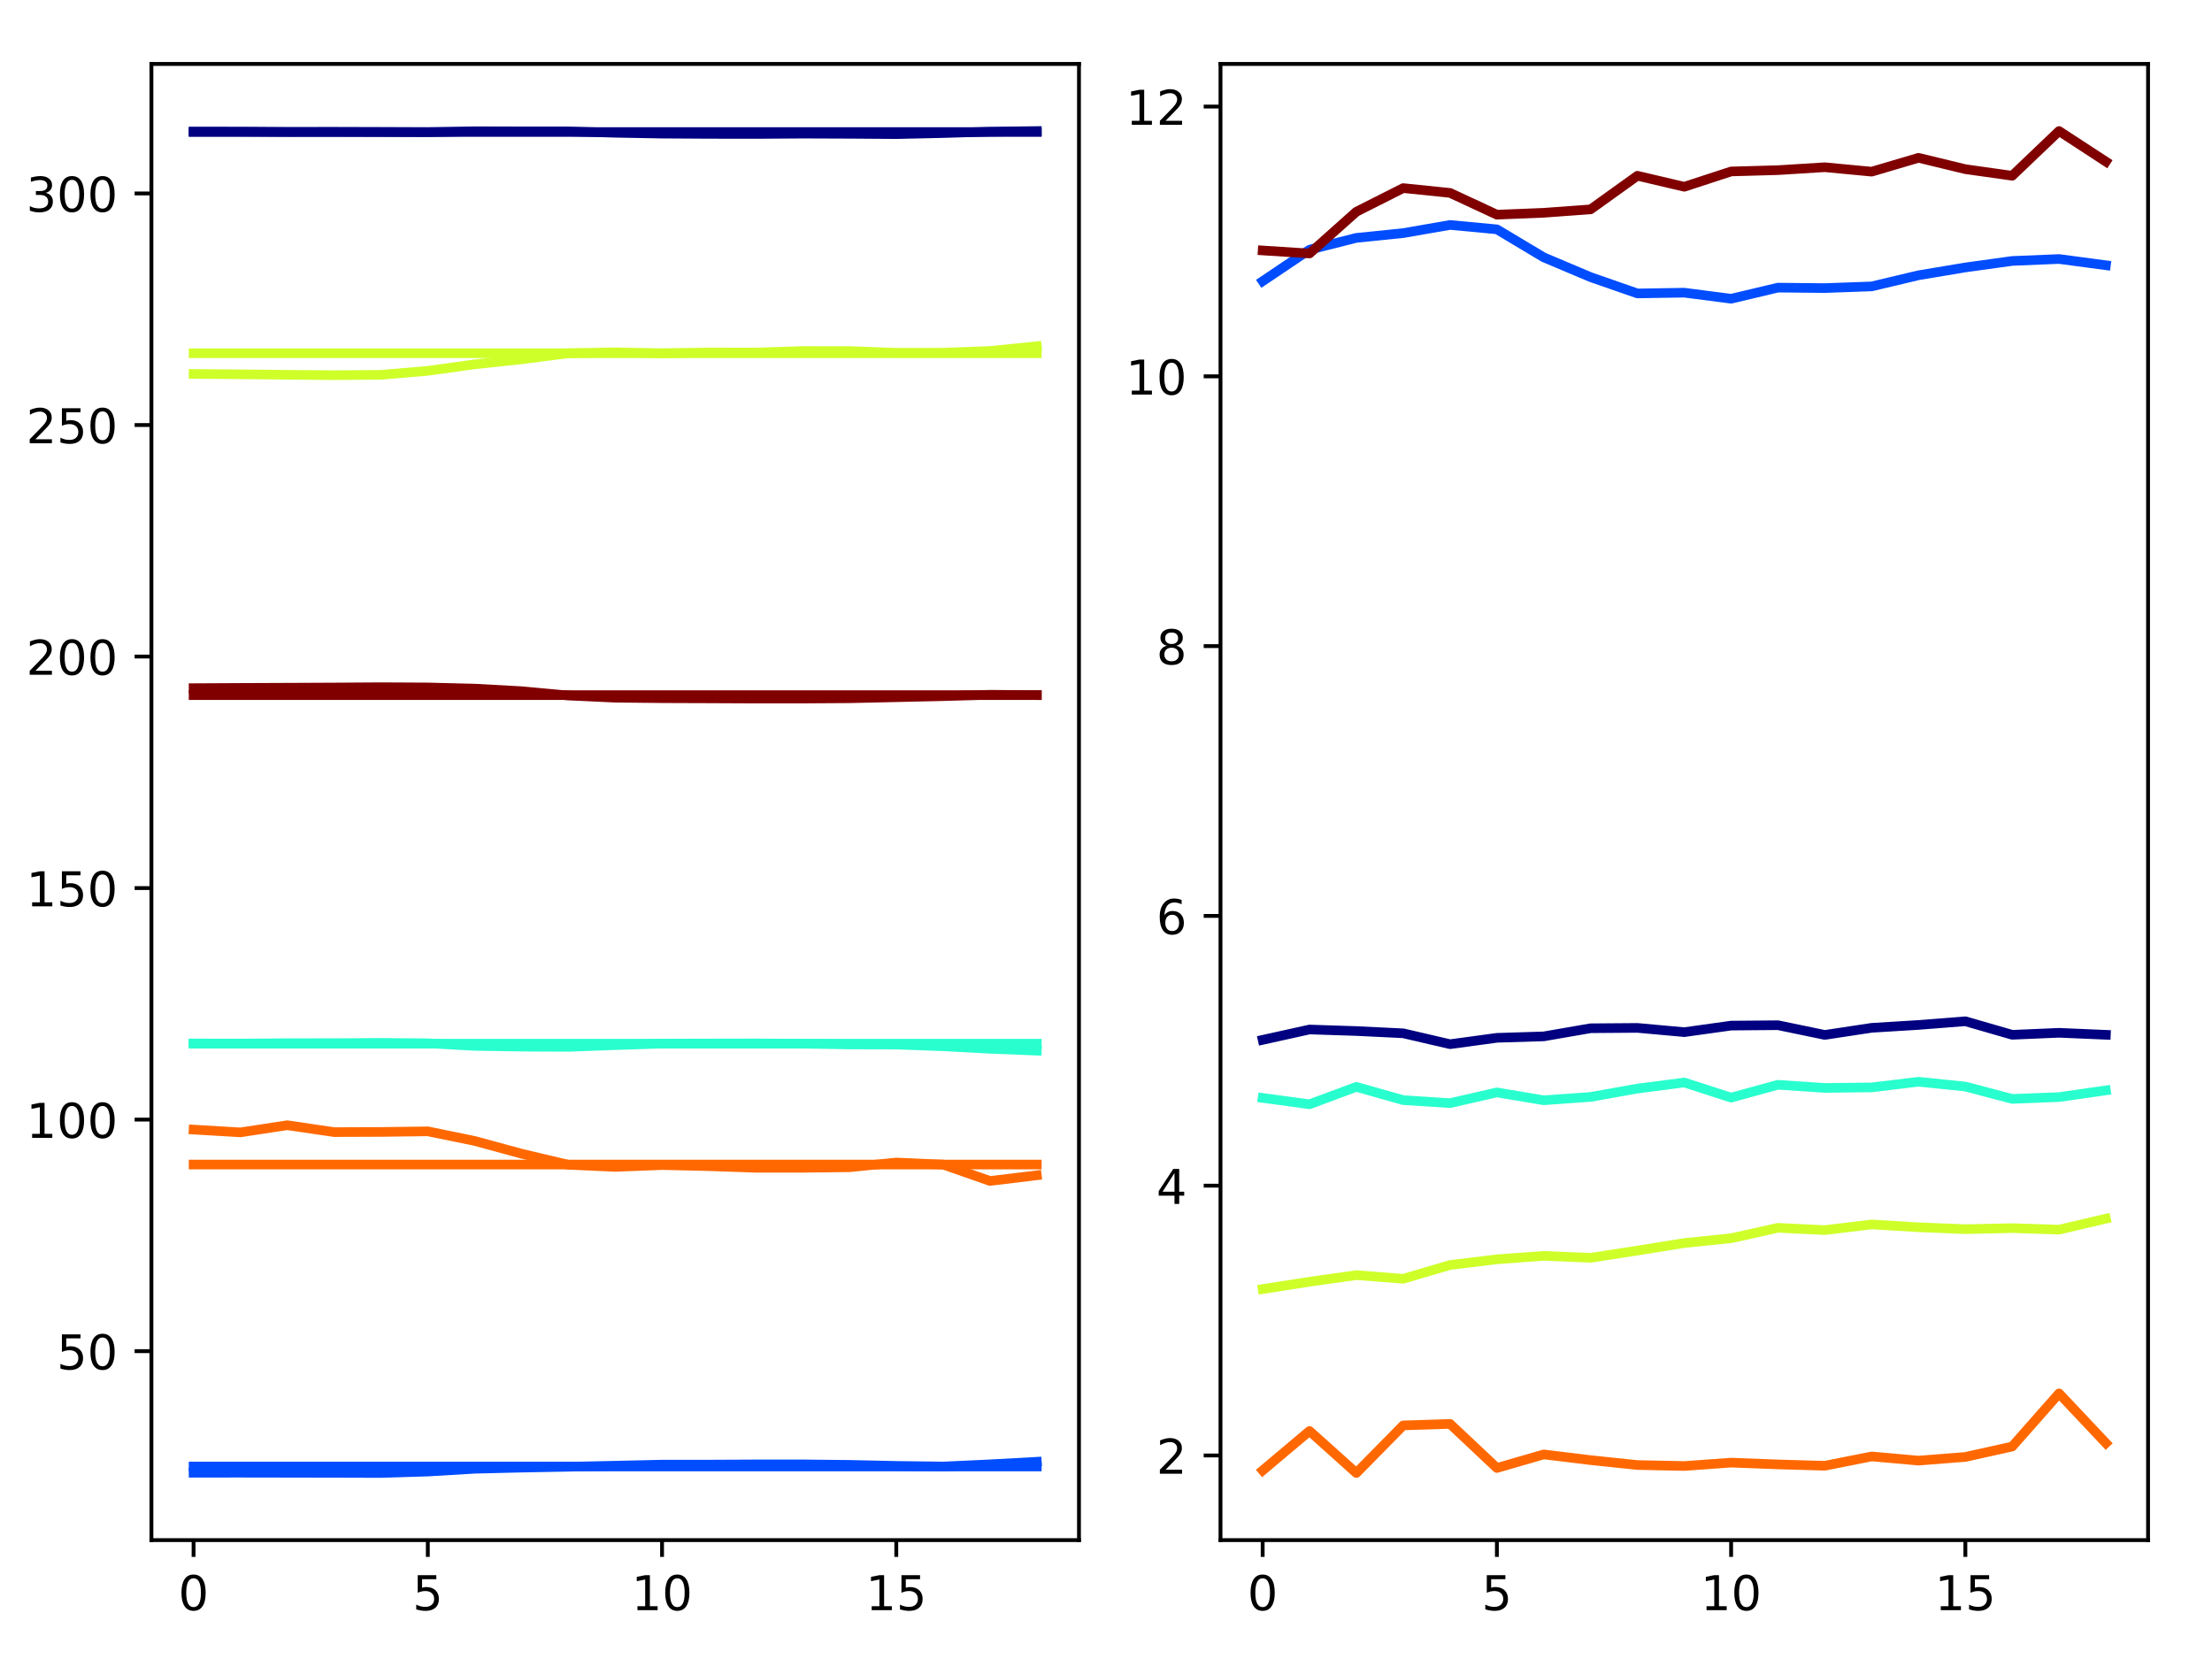 <?xml version="1.0" encoding="utf-8" standalone="no"?>
<!DOCTYPE svg PUBLIC "-//W3C//DTD SVG 1.1//EN"
  "http://www.w3.org/Graphics/SVG/1.1/DTD/svg11.dtd">
<!-- Created with matplotlib (http://matplotlib.org/) -->
<svg height="345.6pt" version="1.1" viewBox="0 0 460.8 345.6" width="460.8pt" xmlns="http://www.w3.org/2000/svg" xmlns:xlink="http://www.w3.org/1999/xlink">
 <defs>
  <style type="text/css">
*{stroke-linecap:butt;stroke-linejoin:round;}
  </style>
 </defs>
 <g id="figure_1">
  <g id="patch_1">
   <path d="M 0 345.6 
L 460.8 345.6 
L 460.8 0 
L 0 0 
z
" style="fill:#ffffff;"/>
  </g>
  <g id="axes_1">
   <g id="patch_2">
    <path d="M 31.543 320.832 
L 224.77 320.832 
L 224.77 13.32 
L 31.543 13.32 
z
" style="fill:#ffffff;"/>
   </g>
   <g id="matplotlib.axis_1">
    <g id="xtick_1">
     <g id="line2d_1">
      <defs>
       <path d="M 0 0 
L 0 3.5 
" id="m42c39dbde9" style="stroke:#000000;stroke-width:0.8;"/>
      </defs>
      <g>
       <use style="stroke:#000000;stroke-width:0.8;" x="40.326" xlink:href="#m42c39dbde9" y="320.832"/>
      </g>
     </g>
     <g id="text_1">
      <!-- 0 -->
      <defs>
       <path d="M 31.781 66.406 
Q 24.172 66.406 20.328 58.906 
Q 16.5 51.422 16.5 36.375 
Q 16.5 21.391 20.328 13.891 
Q 24.172 6.391 31.781 6.391 
Q 39.453 6.391 43.281 13.891 
Q 47.125 21.391 47.125 36.375 
Q 47.125 51.422 43.281 58.906 
Q 39.453 66.406 31.781 66.406 
z
M 31.781 74.219 
Q 44.047 74.219 50.516 64.516 
Q 56.984 54.828 56.984 36.375 
Q 56.984 17.969 50.516 8.266 
Q 44.047 -1.422 31.781 -1.422 
Q 19.531 -1.422 13.062 8.266 
Q 6.594 17.969 6.594 36.375 
Q 6.594 54.828 13.062 64.516 
Q 19.531 74.219 31.781 74.219 
z
" id="DejaVuSans-30"/>
      </defs>
      <g transform="translate(37.145 335.43)scale(0.1 -0.1)">
       <use xlink:href="#DejaVuSans-30"/>
      </g>
     </g>
    </g>
    <g id="xtick_2">
     <g id="line2d_2">
      <g>
       <use style="stroke:#000000;stroke-width:0.8;" x="89.121" xlink:href="#m42c39dbde9" y="320.832"/>
      </g>
     </g>
     <g id="text_2">
      <!-- 5 -->
      <defs>
       <path d="M 10.797 72.906 
L 49.516 72.906 
L 49.516 64.594 
L 19.828 64.594 
L 19.828 46.734 
Q 21.969 47.469 24.109 47.828 
Q 26.266 48.188 28.422 48.188 
Q 40.625 48.188 47.75 41.5 
Q 54.891 34.812 54.891 23.391 
Q 54.891 11.625 47.562 5.094 
Q 40.234 -1.422 26.906 -1.422 
Q 22.312 -1.422 17.547 -0.641 
Q 12.797 0.141 7.719 1.703 
L 7.719 11.625 
Q 12.109 9.234 16.797 8.062 
Q 21.484 6.891 26.703 6.891 
Q 35.156 6.891 40.078 11.328 
Q 45.016 15.766 45.016 23.391 
Q 45.016 31 40.078 35.438 
Q 35.156 39.891 26.703 39.891 
Q 22.75 39.891 18.812 39.016 
Q 14.891 38.141 10.797 36.281 
z
" id="DejaVuSans-35"/>
      </defs>
      <g transform="translate(85.94 335.43)scale(0.1 -0.1)">
       <use xlink:href="#DejaVuSans-35"/>
      </g>
     </g>
    </g>
    <g id="xtick_3">
     <g id="line2d_3">
      <g>
       <use style="stroke:#000000;stroke-width:0.8;" x="137.916" xlink:href="#m42c39dbde9" y="320.832"/>
      </g>
     </g>
     <g id="text_3">
      <!-- 10 -->
      <defs>
       <path d="M 12.406 8.297 
L 28.516 8.297 
L 28.516 63.922 
L 10.984 60.406 
L 10.984 69.391 
L 28.422 72.906 
L 38.281 72.906 
L 38.281 8.297 
L 54.391 8.297 
L 54.391 0 
L 12.406 0 
z
" id="DejaVuSans-31"/>
      </defs>
      <g transform="translate(131.553 335.43)scale(0.1 -0.1)">
       <use xlink:href="#DejaVuSans-31"/>
       <use x="63.623" xlink:href="#DejaVuSans-30"/>
      </g>
     </g>
    </g>
    <g id="xtick_4">
     <g id="line2d_4">
      <g>
       <use style="stroke:#000000;stroke-width:0.8;" x="186.711" xlink:href="#m42c39dbde9" y="320.832"/>
      </g>
     </g>
     <g id="text_4">
      <!-- 15 -->
      <g transform="translate(180.348 335.43)scale(0.1 -0.1)">
       <use xlink:href="#DejaVuSans-31"/>
       <use x="63.623" xlink:href="#DejaVuSans-35"/>
      </g>
     </g>
    </g>
   </g>
   <g id="matplotlib.axis_2">
    <g id="ytick_1">
     <g id="line2d_5">
      <defs>
       <path d="M 0 0 
L -3.5 0 
" id="m189e631d6e" style="stroke:#000000;stroke-width:0.8;"/>
      </defs>
      <g>
       <use style="stroke:#000000;stroke-width:0.8;" x="31.543" xlink:href="#m189e631d6e" y="281.469"/>
      </g>
     </g>
     <g id="text_5">
      <!-- 50 -->
      <g transform="translate(11.818 285.268)scale(0.1 -0.1)">
       <use xlink:href="#DejaVuSans-35"/>
       <use x="63.623" xlink:href="#DejaVuSans-30"/>
      </g>
     </g>
    </g>
    <g id="ytick_2">
     <g id="line2d_6">
      <g>
       <use style="stroke:#000000;stroke-width:0.8;" x="31.543" xlink:href="#m189e631d6e" y="233.236"/>
      </g>
     </g>
     <g id="text_6">
      <!-- 100 -->
      <g transform="translate(5.455 237.035)scale(0.1 -0.1)">
       <use xlink:href="#DejaVuSans-31"/>
       <use x="63.623" xlink:href="#DejaVuSans-30"/>
       <use x="127.246" xlink:href="#DejaVuSans-30"/>
      </g>
     </g>
    </g>
    <g id="ytick_3">
     <g id="line2d_7">
      <g>
       <use style="stroke:#000000;stroke-width:0.8;" x="31.543" xlink:href="#m189e631d6e" y="185.002"/>
      </g>
     </g>
     <g id="text_7">
      <!-- 150 -->
      <g transform="translate(5.455 188.802)scale(0.1 -0.1)">
       <use xlink:href="#DejaVuSans-31"/>
       <use x="63.623" xlink:href="#DejaVuSans-35"/>
       <use x="127.246" xlink:href="#DejaVuSans-30"/>
      </g>
     </g>
    </g>
    <g id="ytick_4">
     <g id="line2d_8">
      <g>
       <use style="stroke:#000000;stroke-width:0.8;" x="31.543" xlink:href="#m189e631d6e" y="136.769"/>
      </g>
     </g>
     <g id="text_8">
      <!-- 200 -->
      <defs>
       <path d="M 19.188 8.297 
L 53.609 8.297 
L 53.609 0 
L 7.328 0 
L 7.328 8.297 
Q 12.938 14.109 22.625 23.891 
Q 32.328 33.688 34.812 36.531 
Q 39.547 41.844 41.422 45.531 
Q 43.312 49.219 43.312 52.781 
Q 43.312 58.594 39.234 62.25 
Q 35.156 65.922 28.609 65.922 
Q 23.969 65.922 18.812 64.312 
Q 13.672 62.703 7.812 59.422 
L 7.812 69.391 
Q 13.766 71.781 18.938 73 
Q 24.125 74.219 28.422 74.219 
Q 39.75 74.219 46.484 68.547 
Q 53.219 62.891 53.219 53.422 
Q 53.219 48.922 51.531 44.891 
Q 49.859 40.875 45.406 35.406 
Q 44.188 33.984 37.641 27.219 
Q 31.109 20.453 19.188 8.297 
z
" id="DejaVuSans-32"/>
      </defs>
      <g transform="translate(5.455 140.568)scale(0.1 -0.1)">
       <use xlink:href="#DejaVuSans-32"/>
       <use x="63.623" xlink:href="#DejaVuSans-30"/>
       <use x="127.246" xlink:href="#DejaVuSans-30"/>
      </g>
     </g>
    </g>
    <g id="ytick_5">
     <g id="line2d_9">
      <g>
       <use style="stroke:#000000;stroke-width:0.8;" x="31.543" xlink:href="#m189e631d6e" y="88.536"/>
      </g>
     </g>
     <g id="text_9">
      <!-- 250 -->
      <g transform="translate(5.455 92.335)scale(0.1 -0.1)">
       <use xlink:href="#DejaVuSans-32"/>
       <use x="63.623" xlink:href="#DejaVuSans-35"/>
       <use x="127.246" xlink:href="#DejaVuSans-30"/>
      </g>
     </g>
    </g>
    <g id="ytick_6">
     <g id="line2d_10">
      <g>
       <use style="stroke:#000000;stroke-width:0.8;" x="31.543" xlink:href="#m189e631d6e" y="40.303"/>
      </g>
     </g>
     <g id="text_10">
      <!-- 300 -->
      <defs>
       <path d="M 40.578 39.312 
Q 47.656 37.797 51.625 33 
Q 55.609 28.219 55.609 21.188 
Q 55.609 10.406 48.188 4.484 
Q 40.766 -1.422 27.094 -1.422 
Q 22.516 -1.422 17.656 -0.516 
Q 12.797 0.391 7.625 2.203 
L 7.625 11.719 
Q 11.719 9.328 16.594 8.109 
Q 21.484 6.891 26.812 6.891 
Q 36.078 6.891 40.938 10.547 
Q 45.797 14.203 45.797 21.188 
Q 45.797 27.641 41.281 31.266 
Q 36.766 34.906 28.719 34.906 
L 20.219 34.906 
L 20.219 43.016 
L 29.109 43.016 
Q 36.375 43.016 40.234 45.922 
Q 44.094 48.828 44.094 54.297 
Q 44.094 59.906 40.109 62.906 
Q 36.141 65.922 28.719 65.922 
Q 24.656 65.922 20.016 65.031 
Q 15.375 64.156 9.812 62.312 
L 9.812 71.094 
Q 15.438 72.656 20.344 73.438 
Q 25.25 74.219 29.594 74.219 
Q 40.828 74.219 47.359 69.109 
Q 53.906 64.016 53.906 55.328 
Q 53.906 49.266 50.438 45.094 
Q 46.969 40.922 40.578 39.312 
z
" id="DejaVuSans-33"/>
      </defs>
      <g transform="translate(5.455 44.102)scale(0.1 -0.1)">
       <use xlink:href="#DejaVuSans-33"/>
       <use x="63.623" xlink:href="#DejaVuSans-30"/>
       <use x="127.246" xlink:href="#DejaVuSans-30"/>
      </g>
     </g>
    </g>
   </g>
   <g id="line2d_11">
    <path clip-path="url(#p26ea72b33a)" d="M 40.326 27.409 
L 50.085 27.415 
L 59.844 27.479 
L 69.603 27.472 
L 79.362 27.5 
L 89.121 27.537 
L 98.88 27.345 
L 108.639 27.368 
L 118.398 27.372 
L 128.157 27.656 
L 137.916 27.834 
L 147.675 27.892 
L 157.434 27.907 
L 167.193 27.839 
L 176.952 27.874 
L 186.711 27.941 
L 196.47 27.719 
L 206.228 27.429 
L 215.987 27.298 
" style="fill:none;stroke:#000080;stroke-linecap:square;stroke-width:2;"/>
   </g>
   <g id="line2d_12">
    <path clip-path="url(#p26ea72b33a)" d="M 40.326 27.5 
L 50.085 27.5 
L 59.844 27.5 
L 69.603 27.5 
L 79.362 27.5 
L 89.121 27.5 
L 98.88 27.5 
L 108.639 27.5 
L 118.398 27.5 
L 128.157 27.5 
L 137.916 27.5 
L 147.675 27.5 
L 157.434 27.5 
L 167.193 27.5 
L 176.952 27.5 
L 186.711 27.5 
L 196.47 27.5 
L 206.228 27.5 
L 215.987 27.5 
" style="fill:none;stroke:#000080;stroke-linecap:square;stroke-width:2;"/>
   </g>
   <g id="line2d_13">
    <path clip-path="url(#p26ea72b33a)" d="M 40.326 306.802 
L 50.085 306.794 
L 59.844 306.811 
L 69.603 306.828 
L 79.362 306.854 
L 89.121 306.554 
L 98.88 305.97 
L 108.639 305.735 
L 118.398 305.552 
L 128.157 305.33 
L 137.916 305.109 
L 147.675 305.102 
L 157.434 305.057 
L 167.193 305.053 
L 176.952 305.156 
L 186.711 305.368 
L 196.47 305.501 
L 206.228 305.046 
L 215.987 304.511 
" style="fill:none;stroke:#004cff;stroke-linecap:square;stroke-width:2;"/>
   </g>
   <g id="line2d_14">
    <path clip-path="url(#p26ea72b33a)" d="M 40.326 305.501 
L 50.085 305.501 
L 59.844 305.501 
L 69.603 305.501 
L 79.362 305.501 
L 89.121 305.501 
L 98.88 305.501 
L 108.639 305.501 
L 118.398 305.501 
L 128.157 305.501 
L 137.916 305.501 
L 147.675 305.501 
L 157.434 305.501 
L 167.193 305.501 
L 176.952 305.501 
L 186.711 305.501 
L 196.47 305.501 
L 206.228 305.501 
L 215.987 305.501 
" style="fill:none;stroke:#004cff;stroke-linecap:square;stroke-width:2;"/>
   </g>
   <g id="line2d_15">
    <path clip-path="url(#p26ea72b33a)" d="M 40.326 217.368 
L 50.085 217.385 
L 59.844 217.317 
L 69.603 217.308 
L 79.362 217.251 
L 89.121 217.332 
L 98.88 217.876 
L 108.639 218.034 
L 118.398 218.079 
L 128.157 217.718 
L 137.916 217.402 
L 147.675 217.375 
L 157.434 217.359 
L 167.193 217.417 
L 176.952 217.579 
L 186.711 217.599 
L 196.47 217.961 
L 206.228 218.482 
L 215.987 218.87 
" style="fill:none;stroke:#29ffce;stroke-linecap:square;stroke-width:2;"/>
   </g>
   <g id="line2d_16">
    <path clip-path="url(#p26ea72b33a)" d="M 40.326 217.417 
L 50.085 217.417 
L 59.844 217.417 
L 69.603 217.417 
L 79.362 217.417 
L 89.121 217.417 
L 98.88 217.417 
L 108.639 217.417 
L 118.398 217.417 
L 128.157 217.417 
L 137.916 217.417 
L 147.675 217.417 
L 157.434 217.417 
L 167.193 217.417 
L 176.952 217.417 
L 186.711 217.417 
L 196.47 217.417 
L 206.228 217.417 
L 215.987 217.417 
" style="fill:none;stroke:#29ffce;stroke-linecap:square;stroke-width:2;"/>
   </g>
   <g id="line2d_17">
    <path clip-path="url(#p26ea72b33a)" d="M 40.326 77.899 
L 50.085 77.972 
L 59.844 78.074 
L 69.603 78.155 
L 79.362 78.08 
L 89.121 77.252 
L 98.88 75.892 
L 108.639 74.851 
L 118.398 73.588 
L 128.157 73.385 
L 137.916 73.605 
L 147.675 73.424 
L 157.434 73.443 
L 167.193 73.123 
L 176.952 73.13 
L 186.711 73.494 
L 196.47 73.477 
L 206.228 73.116 
L 215.987 72.122 
" style="fill:none;stroke:#ceff29;stroke-linecap:square;stroke-width:2;"/>
   </g>
   <g id="line2d_18">
    <path clip-path="url(#p26ea72b33a)" d="M 40.326 73.588 
L 50.085 73.588 
L 59.844 73.588 
L 69.603 73.588 
L 79.362 73.588 
L 89.121 73.588 
L 98.88 73.588 
L 108.639 73.588 
L 118.398 73.588 
L 128.157 73.588 
L 137.916 73.588 
L 147.675 73.588 
L 157.434 73.588 
L 167.193 73.588 
L 176.952 73.588 
L 186.711 73.588 
L 196.47 73.588 
L 206.228 73.588 
L 215.987 73.588 
" style="fill:none;stroke:#ceff29;stroke-linecap:square;stroke-width:2;"/>
   </g>
   <g id="line2d_19">
    <path clip-path="url(#p26ea72b33a)" d="M 40.326 235.315 
L 50.085 235.893 
L 59.844 234.404 
L 69.603 235.839 
L 79.362 235.803 
L 89.121 235.679 
L 98.88 237.677 
L 108.639 240.336 
L 118.398 242.644 
L 128.157 243.088 
L 137.916 242.705 
L 147.675 242.934 
L 157.434 243.27 
L 167.193 243.274 
L 176.952 243.159 
L 186.711 242.175 
L 196.47 242.599 
L 206.228 246.013 
L 215.987 244.838 
" style="fill:none;stroke:#ff6800;stroke-linecap:square;stroke-width:2;"/>
   </g>
   <g id="line2d_20">
    <path clip-path="url(#p26ea72b33a)" d="M 40.326 242.599 
L 50.085 242.599 
L 59.844 242.599 
L 69.603 242.599 
L 79.362 242.599 
L 89.121 242.599 
L 98.88 242.599 
L 108.639 242.599 
L 118.398 242.599 
L 128.157 242.599 
L 137.916 242.599 
L 147.675 242.599 
L 157.434 242.599 
L 167.193 242.599 
L 176.952 242.599 
L 186.711 242.599 
L 196.47 242.599 
L 206.228 242.599 
L 215.987 242.599 
" style="fill:none;stroke:#ff6800;stroke-linecap:square;stroke-width:2;"/>
   </g>
   <g id="line2d_21">
    <path clip-path="url(#p26ea72b33a)" d="M 40.326 143.352 
L 50.085 143.301 
L 59.844 143.261 
L 69.603 143.219 
L 79.362 143.153 
L 89.121 143.205 
L 98.88 143.448 
L 108.639 143.985 
L 118.398 144.888 
L 128.157 145.346 
L 137.916 145.447 
L 147.675 145.482 
L 157.434 145.526 
L 167.193 145.522 
L 176.952 145.461 
L 186.711 145.245 
L 196.47 145.021 
L 206.228 144.73 
L 215.987 144.805 
" style="fill:none;stroke:#800000;stroke-linecap:square;stroke-width:2;"/>
   </g>
   <g id="line2d_22">
    <path clip-path="url(#p26ea72b33a)" d="M 40.326 144.805 
L 50.085 144.805 
L 59.844 144.805 
L 69.603 144.805 
L 79.362 144.805 
L 89.121 144.805 
L 98.88 144.805 
L 108.639 144.805 
L 118.398 144.805 
L 128.157 144.805 
L 137.916 144.805 
L 147.675 144.805 
L 157.434 144.805 
L 167.193 144.805 
L 176.952 144.805 
L 186.711 144.805 
L 196.47 144.805 
L 206.228 144.805 
L 215.987 144.805 
" style="fill:none;stroke:#800000;stroke-linecap:square;stroke-width:2;"/>
   </g>
   <g id="patch_3">
    <path d="M 31.543 320.832 
L 31.543 13.32 
" style="fill:none;stroke:#000000;stroke-linecap:square;stroke-linejoin:miter;stroke-width:0.8;"/>
   </g>
   <g id="patch_4">
    <path d="M 224.77 320.832 
L 224.77 13.32 
" style="fill:none;stroke:#000000;stroke-linecap:square;stroke-linejoin:miter;stroke-width:0.8;"/>
   </g>
   <g id="patch_5">
    <path d="M 31.543 320.832 
L 224.77 320.832 
" style="fill:none;stroke:#000000;stroke-linecap:square;stroke-linejoin:miter;stroke-width:0.8;"/>
   </g>
   <g id="patch_6">
    <path d="M 31.543 13.32 
L 224.77 13.32 
" style="fill:none;stroke:#000000;stroke-linecap:square;stroke-linejoin:miter;stroke-width:0.8;"/>
   </g>
  </g>
  <g id="axes_2">
   <g id="patch_7">
    <path d="M 254.252 320.832 
L 447.48 320.832 
L 447.48 13.32 
L 254.252 13.32 
z
" style="fill:#ffffff;"/>
   </g>
   <g id="matplotlib.axis_3">
    <g id="xtick_5">
     <g id="line2d_23">
      <g>
       <use style="stroke:#000000;stroke-width:0.8;" x="263.036" xlink:href="#m42c39dbde9" y="320.832"/>
      </g>
     </g>
     <g id="text_11">
      <!-- 0 -->
      <g transform="translate(259.854 335.43)scale(0.1 -0.1)">
       <use xlink:href="#DejaVuSans-30"/>
      </g>
     </g>
    </g>
    <g id="xtick_6">
     <g id="line2d_24">
      <g>
       <use style="stroke:#000000;stroke-width:0.8;" x="311.83" xlink:href="#m42c39dbde9" y="320.832"/>
      </g>
     </g>
     <g id="text_12">
      <!-- 5 -->
      <g transform="translate(308.649 335.43)scale(0.1 -0.1)">
       <use xlink:href="#DejaVuSans-35"/>
      </g>
     </g>
    </g>
    <g id="xtick_7">
     <g id="line2d_25">
      <g>
       <use style="stroke:#000000;stroke-width:0.8;" x="360.625" xlink:href="#m42c39dbde9" y="320.832"/>
      </g>
     </g>
     <g id="text_13">
      <!-- 10 -->
      <g transform="translate(354.263 335.43)scale(0.1 -0.1)">
       <use xlink:href="#DejaVuSans-31"/>
       <use x="63.623" xlink:href="#DejaVuSans-30"/>
      </g>
     </g>
    </g>
    <g id="xtick_8">
     <g id="line2d_26">
      <g>
       <use style="stroke:#000000;stroke-width:0.8;" x="409.42" xlink:href="#m42c39dbde9" y="320.832"/>
      </g>
     </g>
     <g id="text_14">
      <!-- 15 -->
      <g transform="translate(403.058 335.43)scale(0.1 -0.1)">
       <use xlink:href="#DejaVuSans-31"/>
       <use x="63.623" xlink:href="#DejaVuSans-35"/>
      </g>
     </g>
    </g>
   </g>
   <g id="matplotlib.axis_4">
    <g id="ytick_7">
     <g id="line2d_27">
      <g>
       <use style="stroke:#000000;stroke-width:0.8;" x="254.252" xlink:href="#m189e631d6e" y="303.2"/>
      </g>
     </g>
     <g id="text_15">
      <!-- 2 -->
      <g transform="translate(240.89 306.999)scale(0.1 -0.1)">
       <use xlink:href="#DejaVuSans-32"/>
      </g>
     </g>
    </g>
    <g id="ytick_8">
     <g id="line2d_28">
      <g>
       <use style="stroke:#000000;stroke-width:0.8;" x="254.252" xlink:href="#m189e631d6e" y="246.999"/>
      </g>
     </g>
     <g id="text_16">
      <!-- 4 -->
      <defs>
       <path d="M 37.797 64.312 
L 12.891 25.391 
L 37.797 25.391 
z
M 35.203 72.906 
L 47.609 72.906 
L 47.609 25.391 
L 58.016 25.391 
L 58.016 17.188 
L 47.609 17.188 
L 47.609 0 
L 37.797 0 
L 37.797 17.188 
L 4.891 17.188 
L 4.891 26.703 
z
" id="DejaVuSans-34"/>
      </defs>
      <g transform="translate(240.89 250.798)scale(0.1 -0.1)">
       <use xlink:href="#DejaVuSans-34"/>
      </g>
     </g>
    </g>
    <g id="ytick_9">
     <g id="line2d_29">
      <g>
       <use style="stroke:#000000;stroke-width:0.8;" x="254.252" xlink:href="#m189e631d6e" y="190.799"/>
      </g>
     </g>
     <g id="text_17">
      <!-- 6 -->
      <defs>
       <path d="M 33.016 40.375 
Q 26.375 40.375 22.484 35.828 
Q 18.609 31.297 18.609 23.391 
Q 18.609 15.531 22.484 10.953 
Q 26.375 6.391 33.016 6.391 
Q 39.656 6.391 43.531 10.953 
Q 47.406 15.531 47.406 23.391 
Q 47.406 31.297 43.531 35.828 
Q 39.656 40.375 33.016 40.375 
z
M 52.594 71.297 
L 52.594 62.312 
Q 48.875 64.062 45.094 64.984 
Q 41.312 65.922 37.594 65.922 
Q 27.828 65.922 22.672 59.328 
Q 17.531 52.734 16.797 39.406 
Q 19.672 43.656 24.016 45.922 
Q 28.375 48.188 33.594 48.188 
Q 44.578 48.188 50.953 41.516 
Q 57.328 34.859 57.328 23.391 
Q 57.328 12.156 50.688 5.359 
Q 44.047 -1.422 33.016 -1.422 
Q 20.359 -1.422 13.672 8.266 
Q 6.984 17.969 6.984 36.375 
Q 6.984 53.656 15.188 63.938 
Q 23.391 74.219 37.203 74.219 
Q 40.922 74.219 44.703 73.484 
Q 48.484 72.75 52.594 71.297 
z
" id="DejaVuSans-36"/>
      </defs>
      <g transform="translate(240.89 194.598)scale(0.1 -0.1)">
       <use xlink:href="#DejaVuSans-36"/>
      </g>
     </g>
    </g>
    <g id="ytick_10">
     <g id="line2d_30">
      <g>
       <use style="stroke:#000000;stroke-width:0.8;" x="254.252" xlink:href="#m189e631d6e" y="134.598"/>
      </g>
     </g>
     <g id="text_18">
      <!-- 8 -->
      <defs>
       <path d="M 31.781 34.625 
Q 24.75 34.625 20.719 30.859 
Q 16.703 27.094 16.703 20.516 
Q 16.703 13.922 20.719 10.156 
Q 24.75 6.391 31.781 6.391 
Q 38.812 6.391 42.859 10.172 
Q 46.922 13.969 46.922 20.516 
Q 46.922 27.094 42.891 30.859 
Q 38.875 34.625 31.781 34.625 
z
M 21.922 38.812 
Q 15.578 40.375 12.031 44.719 
Q 8.5 49.078 8.5 55.328 
Q 8.5 64.062 14.719 69.141 
Q 20.953 74.219 31.781 74.219 
Q 42.672 74.219 48.875 69.141 
Q 55.078 64.062 55.078 55.328 
Q 55.078 49.078 51.531 44.719 
Q 48 40.375 41.703 38.812 
Q 48.828 37.156 52.797 32.312 
Q 56.781 27.484 56.781 20.516 
Q 56.781 9.906 50.312 4.234 
Q 43.844 -1.422 31.781 -1.422 
Q 19.734 -1.422 13.25 4.234 
Q 6.781 9.906 6.781 20.516 
Q 6.781 27.484 10.781 32.312 
Q 14.797 37.156 21.922 38.812 
z
M 18.312 54.391 
Q 18.312 48.734 21.844 45.562 
Q 25.391 42.391 31.781 42.391 
Q 38.141 42.391 41.719 45.562 
Q 45.312 48.734 45.312 54.391 
Q 45.312 60.062 41.719 63.234 
Q 38.141 66.406 31.781 66.406 
Q 25.391 66.406 21.844 63.234 
Q 18.312 60.062 18.312 54.391 
z
" id="DejaVuSans-38"/>
      </defs>
      <g transform="translate(240.89 138.398)scale(0.1 -0.1)">
       <use xlink:href="#DejaVuSans-38"/>
      </g>
     </g>
    </g>
    <g id="ytick_11">
     <g id="line2d_31">
      <g>
       <use style="stroke:#000000;stroke-width:0.8;" x="254.252" xlink:href="#m189e631d6e" y="78.398"/>
      </g>
     </g>
     <g id="text_19">
      <!-- 10 -->
      <g transform="translate(234.528 82.197)scale(0.1 -0.1)">
       <use xlink:href="#DejaVuSans-31"/>
       <use x="63.623" xlink:href="#DejaVuSans-30"/>
      </g>
     </g>
    </g>
    <g id="ytick_12">
     <g id="line2d_32">
      <g>
       <use style="stroke:#000000;stroke-width:0.8;" x="254.252" xlink:href="#m189e631d6e" y="22.197"/>
      </g>
     </g>
     <g id="text_20">
      <!-- 12 -->
      <g transform="translate(234.528 25.997)scale(0.1 -0.1)">
       <use xlink:href="#DejaVuSans-31"/>
       <use x="63.623" xlink:href="#DejaVuSans-32"/>
      </g>
     </g>
    </g>
   </g>
   <g id="line2d_33">
    <path clip-path="url(#p674a839536)" d="M 263.036 216.623 
L 272.795 214.464 
L 282.553 214.783 
L 292.312 215.256 
L 302.071 217.523 
L 311.83 216.198 
L 321.589 215.895 
L 331.348 214.204 
L 341.107 214.13 
L 350.866 215.016 
L 360.625 213.651 
L 370.384 213.57 
L 380.143 215.594 
L 389.902 214.115 
L 399.661 213.516 
L 409.42 212.749 
L 419.179 215.567 
L 428.938 215.151 
L 438.697 215.566 
" style="fill:none;stroke:#000080;stroke-linecap:square;stroke-width:2;"/>
   </g>
   <g id="line2d_34">
    <path clip-path="url(#p674a839536)" d="M 263.036 58.573 
L 272.795 52.014 
L 282.553 49.554 
L 292.312 48.56 
L 302.071 46.862 
L 311.83 47.777 
L 321.589 53.611 
L 331.348 57.732 
L 341.107 61.128 
L 350.866 60.97 
L 360.625 62.232 
L 370.384 59.918 
L 380.143 60.014 
L 389.902 59.662 
L 399.661 57.344 
L 409.42 55.711 
L 419.179 54.361 
L 428.938 53.957 
L 438.697 55.253 
" style="fill:none;stroke:#004cff;stroke-linecap:square;stroke-width:2;"/>
   </g>
   <g id="line2d_35">
    <path clip-path="url(#p674a839536)" d="M 263.036 228.716 
L 272.795 230.041 
L 282.553 226.415 
L 292.312 229.173 
L 302.071 229.806 
L 311.83 227.568 
L 321.589 229.206 
L 331.348 228.511 
L 341.107 226.772 
L 350.866 225.507 
L 360.625 228.657 
L 370.384 225.978 
L 380.143 226.635 
L 389.902 226.524 
L 399.661 225.349 
L 409.42 226.348 
L 419.179 228.923 
L 428.938 228.543 
L 438.697 227.143 
" style="fill:none;stroke:#29ffce;stroke-linecap:square;stroke-width:2;"/>
   </g>
   <g id="line2d_36">
    <path clip-path="url(#p674a839536)" d="M 263.036 268.533 
L 272.795 267.012 
L 282.553 265.635 
L 292.312 266.396 
L 302.071 263.523 
L 311.83 262.336 
L 321.589 261.617 
L 331.348 262.028 
L 341.107 260.515 
L 350.866 258.944 
L 360.625 257.946 
L 370.384 255.778 
L 380.143 256.252 
L 389.902 255.074 
L 399.661 255.661 
L 409.42 256.057 
L 419.179 255.84 
L 428.938 256.16 
L 438.697 253.87 
" style="fill:none;stroke:#ceff29;stroke-linecap:square;stroke-width:2;"/>
   </g>
   <g id="line2d_37">
    <path clip-path="url(#p674a839536)" d="M 263.036 306.316 
L 272.795 298.103 
L 282.553 306.854 
L 292.312 296.937 
L 302.071 296.624 
L 311.83 305.81 
L 321.589 302.981 
L 331.348 304.171 
L 341.107 305.193 
L 350.866 305.395 
L 360.625 304.692 
L 370.384 305.065 
L 380.143 305.343 
L 389.902 303.404 
L 399.661 304.275 
L 409.42 303.509 
L 419.179 301.338 
L 428.938 290.274 
L 438.697 300.627 
" style="fill:none;stroke:#ff6800;stroke-linecap:square;stroke-width:2;"/>
   </g>
   <g id="line2d_38">
    <path clip-path="url(#p674a839536)" d="M 263.036 52.174 
L 272.795 52.803 
L 282.553 44.112 
L 292.312 39.185 
L 302.071 40.186 
L 311.83 44.723 
L 321.589 44.327 
L 331.348 43.615 
L 341.107 36.615 
L 350.866 38.907 
L 360.625 35.718 
L 370.384 35.444 
L 380.143 34.838 
L 389.902 35.761 
L 399.661 32.877 
L 409.42 35.241 
L 419.179 36.614 
L 428.938 27.298 
L 438.697 33.669 
" style="fill:none;stroke:#800000;stroke-linecap:square;stroke-width:2;"/>
   </g>
   <g id="patch_8">
    <path d="M 254.252 320.832 
L 254.252 13.32 
" style="fill:none;stroke:#000000;stroke-linecap:square;stroke-linejoin:miter;stroke-width:0.8;"/>
   </g>
   <g id="patch_9">
    <path d="M 447.48 320.832 
L 447.48 13.32 
" style="fill:none;stroke:#000000;stroke-linecap:square;stroke-linejoin:miter;stroke-width:0.8;"/>
   </g>
   <g id="patch_10">
    <path d="M 254.252 320.832 
L 447.48 320.832 
" style="fill:none;stroke:#000000;stroke-linecap:square;stroke-linejoin:miter;stroke-width:0.8;"/>
   </g>
   <g id="patch_11">
    <path d="M 254.252 13.32 
L 447.48 13.32 
" style="fill:none;stroke:#000000;stroke-linecap:square;stroke-linejoin:miter;stroke-width:0.8;"/>
   </g>
  </g>
 </g>
 <defs>
  <clipPath id="p26ea72b33a">
   <rect height="307.512" width="193.227" x="31.543" y="13.32"/>
  </clipPath>
  <clipPath id="p674a839536">
   <rect height="307.512" width="193.227" x="254.252" y="13.32"/>
  </clipPath>
 </defs>
</svg>
